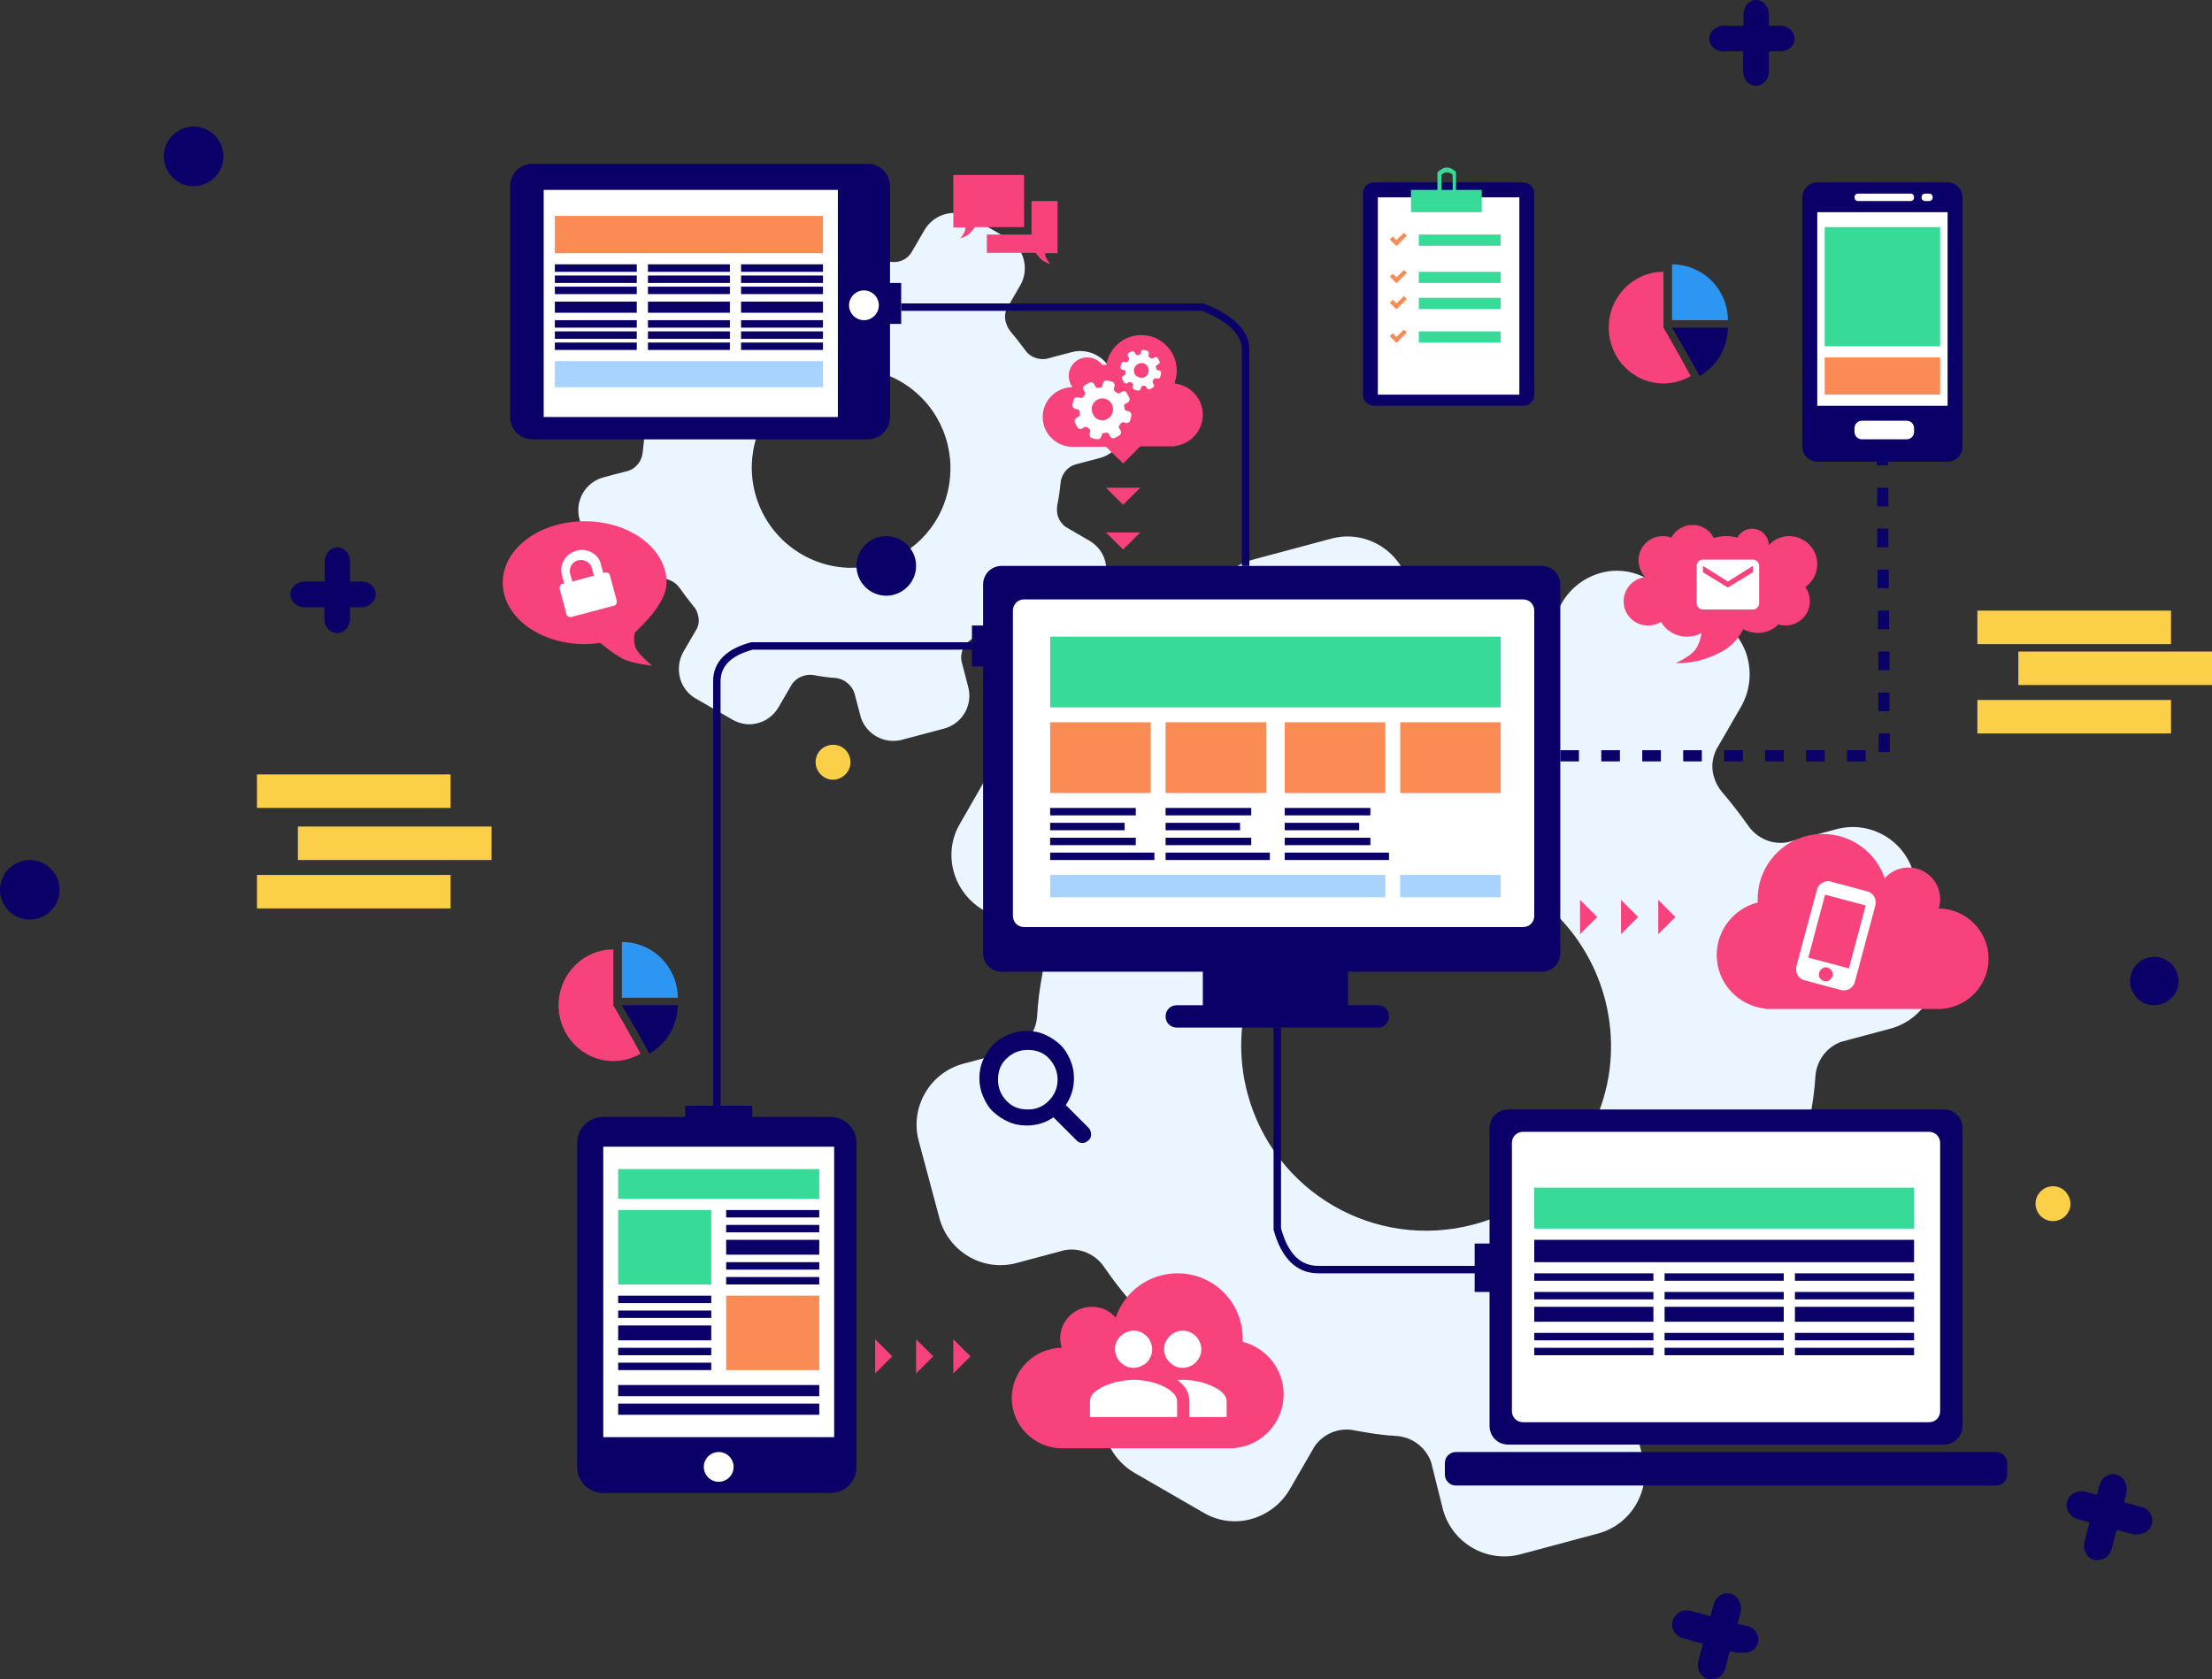 <?xml version="1.0" encoding="utf-8"?>
<!-- Generator: Adobe Illustrator 23.0.2, SVG Export Plug-In . SVG Version: 6.00 Build 0)  -->
<svg version="1.1" id="Layer_1" xmlns="http://www.w3.org/2000/svg" xmlns:xlink="http://www.w3.org/1999/xlink" x="0px" y="0px"
	 viewBox="0 0 594 451" style="enable-background:new 0 0 594 451;" xml:space="preserve">
<rect x="0" y="0" width="594" height="451" fill="#333333" stroke="none"/>
<style type="text/css">
	.st0{fill:#EBF5FF;}
	.st1{fill:#2C96F2;}
	.st2{fill:#0A0068;}
	.st3{fill-rule:evenodd;clip-rule:evenodd;fill:#0A0068;}
	.st4{fill-rule:evenodd;clip-rule:evenodd;fill:#FFFFFF;}
	.st5{fill-rule:evenodd;clip-rule:evenodd;fill:#A8D2FF;}
	.st6{fill:#FCCF48;}
	.st7{fill-rule:evenodd;clip-rule:evenodd;fill:#FA8B55;}
	.st8{fill:#FA8B55;}
	.st9{fill-rule:evenodd;clip-rule:evenodd;fill:#37DA96;}
	.st10{fill:#F8427B;}
	.st11{fill:#FFFFFF;}
</style>
<path id="Combined-Shape" class="st0" d="M387.5,405.5c2.5,9,11.7,14.3,20.7,12l20.9-5.6c9-2.4,14.4-11.7,12-20.7l-3.4-12.8
	c-0.8-4.1,1-8.3,4.4-10.7c3.1-2.1,6.1-4.5,9-7c3.1-2.8,7.6-3.4,11.4-1.6l11.6,6.7c3.9,2.3,8.5,2.9,12.8,1.7c4.3-1.2,8-4,10.3-7.9
	l10.9-18.7c4.6-8.1,1.8-18.5-6.2-23.3l-11.5-6.6c-2.1-1.4-3.6-3.5-4.2-5.9c-0.4-1.6-0.5-3.2-0.2-4.7c0.7-3.7,1.3-7.5,1.5-11.3
	c0.3-4.2,3-7.9,7-9.3l13.1-3.5c9-2.4,14.4-11.7,11.9-20.7l-5.6-20.9c-2.4-9-11.7-14.4-20.7-12l-13.1,3.5c-4.1,0.8-8.3-1-10.7-4.5
	c-2.2-3.1-4.5-6.1-7-9c-1-1.2-1.8-2.7-2.2-4.2c-0.7-2.4-0.4-4.9,0.7-7.2l6.7-11.6c2.2-3.9,2.8-8.5,1.7-12.9c-1.1-4.4-4-8.1-7.9-10.3
	l-18.8-10.9c-3.9-2.3-8.5-2.9-12.8-1.7c-4.3,1.2-8,4-10.3,7.9l-6.7,11.5c-2.3,3.5-6.5,5.3-10.6,4.6c-3.7-0.7-7.5-1.2-11.3-1.4
	c-4.2-0.3-7.8-3.1-9.2-7l-3.5-12.9c-2.5-9-11.8-14.4-20.8-11.9l-20.9,5.6c-9,2.4-14.3,11.5-12.1,20.5l3.5,12.9
	c0.8,4.1-1,8.3-4.4,10.7c-3.2,2.1-6.2,4.4-9,6.9c-3.2,2.8-7.7,3.4-11.4,1.5l-11.4-6.6c-8.1-4.6-18.4-1.9-23.1,6.2l-10.8,18.8
	c-2.3,3.9-2.9,8.5-1.7,12.9c1.2,4.3,4,8,7.9,10.3l11.6,6.7c3.4,2.4,5,6.5,4.3,10.6c-0.7,3.7-1.2,7.5-1.4,11.3c-0.3,4.2-3,7.9-7,9.3
	l-12.8,3.4c-9,2.4-14.4,11.7-12,20.7l5.6,20.9c2.5,9,11.8,14.4,20.8,11.9l12.7-3.4c4.1-0.8,8.3,1,10.7,4.5c2.1,3.1,4.5,6.2,6.9,9
	c2.8,3.1,3.4,7.6,1.6,11.4l-6.7,11.5c-4.6,8.1-1.8,18.5,6.2,23.3l18.7,10.8c3.9,2.3,8.5,2.9,12.8,1.7c4.3-1.2,8-4,10.3-7.9l6.7-11.6
	c2.4-3.5,6.7-5.2,10.8-4.3c3.7,0.7,7.5,1.3,11.3,1.5c4.2,0.3,7.8,3.1,9.2,7L387.5,405.5z M395.7,328.9c-26.5,7-53.6-8.7-60.7-35.2
	c-5.2-19.4,1.8-40.1,17.7-52.3c15.9-12.2,37.7-13.6,55.1-3.5c17.4,10.1,27,29.7,24.4,49.6C429.5,307.4,415.1,323.8,395.7,328.9z
	 M231.2,192.8c1.6,4.6,6.4,7.1,11,5.9l11.3-3c4.9-1.3,7.8-6.3,6.5-11.2l-1.8-6.9c-0.4-2.2,0.5-4.4,2.4-5.7c1.6-1.2,3.3-2.5,4.8-3.8
	c1.7-1.4,4.1-1.8,6.1-0.8l6.2,3.6c4.4,2.5,9.9,1,12.5-3.3l5.7-9.9c1.2-2.1,1.5-4.5,0.9-6.9c-0.6-2.4-2.2-4.4-4.3-5.6l-6.2-3.6
	c-1.1-0.7-1.9-1.9-2.3-3.2c-0.2-0.8-0.2-1.7-0.1-2.6c0.4-2,0.7-4,0.9-6.1c0.2-2.2,1.7-4.2,3.8-4.9l6.8-1.8c4.8-1.3,7.7-6.4,6.4-11.2
	l-2.9-10.9c-1.4-4.8-6.4-7.6-11.2-6.3l-6.8,1.8c-2.2,0.3-4.5-0.6-5.7-2.5c-1.2-1.6-2.5-3.3-3.8-4.8c-0.5-0.7-1-1.4-1.2-2.3
	c-0.5-1.3-0.4-2.7,0.2-4l3.6-6.2c1.2-2.1,1.5-4.6,0.9-6.9c-0.6-2.3-2.1-4.3-4.2-5.6l-9.9-5.7c-4.4-2.5-9.9-1-12.5,3.3l-3.6,6.2
	c-1.2,1.9-3.5,2.8-5.7,2.4c-2-0.4-4-0.6-6-0.8c-2.2-0.2-4.1-1.7-4.9-3.8l-1.9-6.9c-1.4-4.9-6.4-7.7-11.2-6.4l-11.2,3
	c-4.8,1.3-7.7,6.3-6.4,11.2l1.9,6.9c0.3,2.2-0.6,4.4-2.4,5.7c-1.7,1.1-3.4,2.4-4.9,3.7c-1.7,1.5-4.1,1.8-6.1,0.8l-6.2-3.6
	c-2.1-1.2-4.6-1.6-6.9-0.9s-4.3,2.2-5.5,4.3l-5.7,9.9c-1.2,2.1-1.6,4.6-0.9,6.9c0.6,2.4,2.1,4.4,4.2,5.6l6.2,3.6
	c1.1,0.7,1.9,1.9,2.2,3.2c0.2,0.8,0.2,1.7,0.1,2.6c-0.4,2-0.6,4.1-0.8,6.1c-0.2,2.3-1.6,4.2-3.7,5l-6.8,1.8
	c-4.9,1.3-7.8,6.3-6.5,11.2l2.9,10.9c0.5,2.5,2.1,4.7,4.2,6c2.2,1.3,4.8,1.7,7.3,1l6.8-1.8c2.2-0.4,4.4,0.6,5.7,2.4
	c1.2,1.7,2.4,3.3,3.7,4.9c0.6,0.6,1,1.4,1.2,2.3c0.4,1.3,0.3,2.7-0.3,3.8l-3.6,6.2c-1.2,2.1-1.5,4.6-0.9,7c0.6,2.3,2.1,4.3,4.2,5.5
	l9.9,5.7c2.1,1.2,4.6,1.6,6.9,0.9c2.3-0.6,4.3-2.2,5.5-4.3l3.6-6.2c1.3-1.8,3.5-2.7,5.7-2.4c2,0.4,4.1,0.7,6.1,0.8
	c2.2,0.3,4.1,1.8,4.9,3.9L231.2,192.8z M235.5,151.6c-14.2,3.8-28.8-4.7-32.7-19c-2.8-10.5,0.9-21.6,9.5-28.2
	c8.6-6.6,20.3-7.3,29.6-1.9c9.4,5.5,14.5,16,13.1,26.8S246,148.8,235.5,151.6z"/>
<path class="st1" d="M449,71v15h15c0-4-1.6-7.8-4.4-10.6C456.8,72.6,453,71,449,71z M167,253v15h15c0-4-1.6-7.8-4.4-10.6
	C174.8,254.6,171,253,167,253z"/>
<path class="st2" d="M449,88c0,0,4.7,7.9,7.4,13c4.7-2.7,7.5-7.6,7.6-13H449z M167,270c0,0,4.7,7.9,7.4,13c4.7-2.7,7.5-7.6,7.6-13
	H167z"/>
<path class="st3" d="M239,76h3v11h-3v25c0,3.3-2.7,6-6,6h-90c-3.3,0-6-2.7-6-6V50c0-3.3,2.7-6,6-6h90c3.3,0,6,2.7,6,6V76z"/>
<path class="st4" d="M146,51h79v61h-79V51z M232,86c-2.2,0-4-1.8-4-4s1.8-4,4-4s4,1.8,4,4S234.2,86,232,86z"/>
<path class="st3" d="M264,179h-3v-11h3v-11c0-2.8,2.2-5,5-5h145c2.8,0,5,2.2,5,5v99c0,2.8-2.2,5-5,5h-52v9h8c1.7,0,3,1.3,3,3
	s-1.3,3-3,3h-54c-1.7,0-3-1.3-3-3s1.3-3,3-3h7v-9h-54c-2.8,0-5-2.2-5-5V179z"/>
<path class="st4" d="M275,161h134c1.7,0,3,1.3,3,3v82c0,1.7-1.3,3-3,3H275c-1.7,0-3-1.3-3-3v-82C272,162.3,273.3,161,275,161z"/>
<path class="st5" d="M149,97h72v7h-72V97z M282,235h90v6h-90V235z M376,235h27v6h-27V235z"/>
<path class="st6" d="M69,208h52v9H69V208z M80,222h52v9H80V222z M69,235h52v9H69V235z M531,164h52v9h-52V164z M542,175h52v9h-52V175
	z M531,188h52v9h-52V188z M221.1,208.6c-2.2-1.5-2.7-4.4-1.3-6.5s4.4-2.7,6.5-1.3c2.2,1.5,2.7,4.4,1.3,6.5
	C226.1,209.5,223.2,210.1,221.1,208.6z M555.2,325.9c-1.5,2.2-4.4,2.7-6.5,1.3c-2.2-1.5-2.7-4.4-1.3-6.5c1.5-2.2,4.4-2.7,6.5-1.3
	c1,0.7,1.7,1.8,2,3C556.2,323.6,555.9,324.9,555.2,325.9z"/>
<path class="st2" d="M281.6,295.7c1.6-1.6,2.4-3.5,2.4-5.7s-0.8-4.1-2.3-5.7s-3.4-2.3-5.7-2.3s-4.1,0.8-5.7,2.3s-2.3,3.4-2.3,5.7
	s0.8,4.1,2.3,5.7s3.4,2.3,5.7,2.3S280.1,297.2,281.6,295.7z M293,304.7c0,0.6-0.2,1.2-0.7,1.6s-1,0.7-1.6,0.7
	c-0.6,0-1.2-0.2-1.6-0.7l-6.2-6.2c-2.2,1.5-4.5,2.2-7.2,2.2c-1.7,0-3.4-0.3-4.9-1c-1.6-0.7-2.9-1.6-4.1-2.7s-2-2.5-2.7-4.1
	c-0.7-1.6-1-3.2-1-4.9c0-1.7,0.3-3.4,1-4.9c0.7-1.6,1.6-2.9,2.7-4.1s2.5-2,4.1-2.7c1.6-0.7,3.2-1,4.9-1c1.7,0,3.4,0.3,4.9,1
	c1.6,0.7,2.9,1.6,4.1,2.7s2,2.5,2.7,4.1c0.7,1.6,1,3.2,1,4.9c0,2.6-0.7,5-2.2,7.2l6.2,6.2C292.8,303.5,293,304.1,293,304.7z"/>
<path class="st3" d="M184,300v-3h18v3h21c3.9,0,7,3.1,7,7v87c0,3.9-3.1,7-7,7h-61c-3.9,0-7-3.1-7-7v-87c0-3.9,3.1-7,7-7H184z"/>
<path class="st4" d="M162,308h62v78h-62V308z M193,398c-2.2,0-4-1.8-4-4s1.8-4,4-4s4,1.8,4,4S195.2,398,193,398z"/>
<path class="st3" d="M400,347h-4v-13h4v-31c0-2.8,2.2-5,5-5h117c2.8,0,5,2.2,5,5v80c0,2.8-2.2,5-5,5H405c-2.8,0-5-2.2-5-5V347z
	 M391,390h145c1.7,0,3,1.3,3,3v3c0,1.7-1.3,3-3,3H391c-1.7,0-3-1.3-3-3v-3C388,391.3,389.3,390,391,390z"/>
<path class="st4" d="M409,304h109c1.7,0,3,1.3,3,3v72c0,1.7-1.3,3-3,3H409c-1.7,0-3-1.3-3-3v-72C406,305.3,407.3,304,409,304z"/>
<path class="st2" d="M572,263.5c0,2.6,1.6,5,4,6c2.4,1,5.2,0.4,7.1-1.4c1.9-1.9,2.4-4.7,1.4-7.1c-1-2.4-3.4-4-6-4
	c-1.7,0-3.4,0.7-4.6,1.9C572.7,260.1,572,261.8,572,263.5z M238,160c4.4,0,8-3.6,8-8s-3.6-8-8-8s-8,3.6-8,8S233.6,160,238,160z
	 M8,247c4.4,0,8-3.6,8-8s-3.6-8-8-8s-8,3.6-8,8S3.6,247,8,247z M52,50c4.4,0,8-3.6,8-8s-3.6-8-8-8s-8,3.6-8,8S47.6,50,52,50z
	 M87.2,163.1h-5.3c-2.2,0-3.9-1.5-3.9-3.5c0-1.9,1.8-3.4,3.9-3.4h5.3v-5.3c0-2.2,1.5-3.9,3.4-3.9s3.4,1.8,3.4,3.9v5.3h3
	c2.2,0,3.9,1.5,3.9,3.4c0,1.9-1.8,3.5-3.9,3.5h-3v3.1c0,1.1-0.4,2.1-1.1,2.8c-0.7,0.7-1.6,1.1-2.5,1c-1.8,0-3.3-1.7-3.3-3.8V163.1z
	 M468.2,13.8h-5.3c-2.2,0-3.9-1.5-3.9-3.4s1.8-3.5,3.9-3.5h5.3v-3c0-2.2,1.5-3.9,3.4-3.9c1.9,0,3.4,1.8,3.4,3.9v3h3
	c2.2,0,3.9,1.5,3.9,3.5s-1.8,3.4-3.9,3.4h-3v5.4c0,1.1-0.4,2.1-1.1,2.8s-1.6,1.1-2.5,1c-1.8,0-3.3-1.7-3.3-3.8V13.8z M568.4,410.9
	l-1.4,5.3c-0.5,1.7-2,2.8-3.6,2.8c-0.3,0.1-0.7,0.1-1,0c-1-0.3-1.8-0.9-2.3-1.9c-0.5-0.9-0.6-2.1-0.3-3.1l1.3-5.1l-3.2-0.9
	c-2.1-0.6-3.4-2.7-2.8-4.7c0.6-2,2.8-3.2,5-2.6l3,0.8l0.7-2.6c0.6-2.1,2.6-3.4,4.6-2.8s3.1,2.8,2.6,5l-0.6,2.4l4.7,1.3
	c1,0.2,1.9,0.9,2.4,1.8c0.5,0.9,0.6,1.9,0.3,2.9c-0.5,1.6-2.1,2.6-3.8,2.6c-0.4,0.1-0.7,0.1-1.1,0L568.4,410.9z M464.5,443.5
	l-1.2,4.7c-0.5,1.7-2,2.8-3.6,2.8c-0.3,0.1-0.7,0.1-1,0c-1-0.3-1.8-0.9-2.3-1.9s-0.6-2.1-0.3-3.1l1.2-4.5l-5.4-1.5
	c-2.1-0.6-3.3-2.7-2.7-4.7c0.6-2,2.8-3.2,4.9-2.6l5.2,1.4l0.9-3.2c0.6-2.1,2.6-3.4,4.6-2.8s3.1,2.8,2.6,5l-0.8,3l2.3,0.6
	c2.1,0.3,3.5,2.1,3.3,4.1c-0.3,2-2.2,3.4-4.3,3.1c-0.4,0-0.7,0-1.1,0L464.5,443.5z M149,71h22v2h-22V71z M149,74h22v2h-22V74z
	 M149,77h22v2h-22V77z M149,86h22v2h-22V86z M149,89h22v2h-22V89z M149,92h22v2h-22V92z M149,81h22v3h-22V81z M174,71h22v2h-22V71z
	 M174,74h22v2h-22V74z M174,77h22v2h-22V77z M174,86h22v2h-22V86z M174,89h22v2h-22V89z M174,92h22v2h-22V92z M174,81h22v3h-22V81z
	 M199,71h22v2h-22V71z M199,74h22v2h-22V74z M199,77h22v2h-22V77z M199,86h22v2h-22V86z M199,89h22v2h-22V89z M199,92h22v2h-22V92z
	 M199,81h22v3h-22V81z M282,217h23v2h-23V217z M282,225h23v2h-23V225z M282,229h28v2h-28V229z M282,221h20v2h-20V221z M313,217h23v2
	h-23V217z M313,225h23v2h-23V225z M313,229h28v2h-28V229z M313,221h20v2h-20V221z M345,217h23v2h-23V217z M345,225h23v2h-23V225z
	 M345,229h28v2h-28V229z M345,221h20v2h-20V221z M195,325h25v2h-25V325z M195,329h25v2h-25V329z M195,339h25v2h-25V339z M195,343h25
	v2h-25V343z M195,333h25v4h-25V333z M166,348h25v2h-25V348z M166,352h25v2h-25V352z M166,362h25v2h-25V362z M166,366h25v2h-25V366z
	 M166,356h25v4h-25V356z M166,372h54v3h-54V372z M166,377h54v3h-54V377z M412,333h102v6H412V333z M412,342h32v2h-32V342z M412,347
	h32v2h-32V347z M412,358h32v2h-32V358z M412,362h32v2h-32V362z M412,351h32v4h-32V351z M447,342h32v2h-32V342z M447,347h32v2h-32
	V347z M447,358h32v2h-32V358z M447,362h32v2h-32V362z M447,351h32v4h-32V351z M482,342h32v2h-32V342z M482,347h32v2h-32V347z
	 M482,358h32v2h-32V358z M482,362h32v2h-32V362z M482,351h32v4h-32V351z"/>
<path class="st3" d="M488,49h35c2.2,0,4,1.8,4,4v67c0,2.2-1.8,4-4,4h-35c-2.2,0-4-1.8-4-4V53C484,50.8,485.8,49,488,49z"/>
<path class="st4" d="M488,57h35v52h-35V57z M500,113h12c1.1,0,2,0.9,2,2v1c0,1.1-0.9,2-2,2h-12c-1.1,0-2-0.9-2-2v-1
	C498,113.9,498.9,113,500,113z M499,52h14c0.6,0,1,0.4,1,1s-0.4,1-1,1h-14c-0.6,0-1-0.4-1-1S498.4,52,499,52z M517,52h1
	c0.6,0,1,0.4,1,1s-0.4,1-1,1h-1c-0.6,0-1-0.4-1-1S516.4,52,517,52z"/>
<path class="st7" d="M149,58h72v10h-72V58z M282,194h27v19h-27V194z M313,194h27v19h-27V194z M345,194h27v19h-27V194z M376,194h27
	v19h-27V194z M195,348h25v20h-25V348z M490,96h31v10h-31V96z"/>
<path class="st3" d="M369,49h40c1.7,0,3,1.3,3,3v54c0,1.7-1.3,3-3,3h-40c-1.7,0-3-1.3-3-3V52C366,50.3,367.3,49,369,49z"/>
<rect x="370" y="53" class="st4" width="38" height="53"/>
<path class="st8" d="M377.6,63.1c0.1,0.1,0.1,0.1,0.1,0.2c0,0.1,0,0.1-0.1,0.2l-2.4,2.4c-0.1,0.1-0.1,0.1-0.2,0.1
	c-0.1,0-0.1,0-0.2-0.1l-1.4-1.4c-0.1-0.1-0.1-0.1-0.1-0.2c0-0.1,0-0.1,0.1-0.2l0.4-0.4c0.1-0.1,0.1-0.1,0.2-0.1s0.1,0,0.2,0.1
	l0.8,0.8l1.8-1.8c0.1-0.1,0.1-0.1,0.2-0.1s0.1,0,0.2,0.1L377.6,63.1z M377.6,73.1c0.1,0.1,0.1,0.1,0.1,0.2c0,0.1,0,0.1-0.1,0.2
	l-2.4,2.4c-0.1,0.1-0.1,0.1-0.2,0.1c-0.1,0-0.1,0-0.2-0.1l-1.4-1.4c-0.1-0.1-0.1-0.1-0.1-0.2c0-0.1,0-0.1,0.1-0.2l0.4-0.4
	c0.1-0.1,0.1-0.1,0.2-0.1s0.1,0,0.2,0.1l0.8,0.8l1.8-1.8c0.1-0.1,0.1-0.1,0.2-0.1s0.1,0,0.2,0.1L377.6,73.1z M377.6,80.1
	c0.1,0.1,0.1,0.1,0.1,0.2s0,0.1-0.1,0.2l-2.4,2.4c-0.1,0.1-0.1,0.1-0.2,0.1c-0.1,0-0.1,0-0.2-0.1l-1.4-1.4c-0.1-0.1-0.1-0.1-0.1-0.2
	s0-0.1,0.1-0.2l0.4-0.4c0.1-0.1,0.1-0.1,0.2-0.1s0.1,0,0.2,0.1l0.8,0.8l1.8-1.8c0.1-0.1,0.1-0.1,0.2-0.1s0.1,0,0.2,0.1L377.6,80.1z
	 M377.6,89.1c0.1,0.1,0.1,0.1,0.1,0.2s0,0.1-0.1,0.2l-2.4,2.4c-0.1,0.1-0.1,0.1-0.2,0.1c-0.1,0-0.1,0-0.2-0.1l-1.4-1.4
	c-0.1-0.1-0.1-0.1-0.1-0.2s0-0.1,0.1-0.2l0.4-0.4c0.1-0.1,0.1-0.1,0.2-0.1s0.1,0,0.2,0.1l0.8,0.8l1.8-1.8c0.1-0.1,0.1-0.1,0.2-0.1
	s0.1,0,0.2,0.1L377.6,89.1z"/>
<path class="st9" d="M282,171h121v19H282V171z M166,325h25v20h-25V325z M166,314h54v8h-54V314z M412,319h102v11H412V319z M490,61h31
	v32h-31V61z M381,63h22v3h-22V63z M381,73h22v3h-22V73z M381,80h22v3h-22V80z M381,89h22v3h-22V89z M386,51v-4.7
	c0.8-0.8,1.7-1.3,2.5-1.3c0.8,0,1.7,0.4,2.5,1.2V51h6.9v6h-19v-6H386z M387,51h3.1v-4.1c-0.5-0.4-1-0.6-1.5-0.6s-1,0.2-1.5,0.6V51z"
	/>
<path class="st2" d="M333.5,94c0-4.1-3.5-7.6-10.7-10.5H242v-2h81.2l0.2,0.1c8,3.1,12.1,7.3,12.1,12.4v58h-2V94z M261,174.5h-58.9
	c-5.8,1.6-8.6,4.4-8.6,8.5v115h-2V183c0-5.2,3.5-8.7,10.2-10.5l0.1,0H261V174.5z M344,276v53.9c1.9,6.9,5.2,10.1,10,10.1h44v2h-44
	c-5.8,0-9.9-4-12-11.7l0-0.1V276H344z"/>
<path id="Path-37" class="st2" d="M419,204.5h5v-3h-5V204.5z M430,204.5h5v-3h-5V204.5z M441,204.5h5v-3h-5V204.5z M452,204.5h5v-3
	h-5V204.5z M463,204.5h5v-3h-5V204.5z M474,204.5h5v-3h-5V204.5z M485,204.5h5v-3h-5V204.5z M496,204.5h5v-3h-5V204.5z M507.5,202
	l0-5l-3,0l0,5L507.5,202z M507.4,191l0-5l-3,0l0,5L507.4,191z M507.4,180l0-5l-3,0l0,5L507.4,180z M507.3,169l0-5l-3,0l0,5
	L507.3,169z M507.2,158l0-5l-3,0l0,5L507.2,158z M507.1,147l0-5l-3,0l0,5L507.1,147z M507.1,136l0-5l-3,0l0,5L507.1,136z M507,125
	l0-1l-3,0l0,1L507,125z"/>
<path class="st10" d="M446.7,73c-8.1,0-14.7,6.7-14.7,15s6.6,15,14.7,15c2.6,0,5.1-0.7,7.3-2c-2.7-5.1-7.3-13-7.3-13V73z M164.7,255
	c-8.1,0-14.7,6.7-14.7,15s6.6,15,14.7,15c2.6,0,5.1-0.7,7.3-2c-2.7-5.1-7.3-13-7.3-13V255z M157,173c-12.2,0-22-7.4-22-16.5
	s9.8-16.5,22-16.5s22,7.4,22,16.5c0,3.6-2.8,8-8.5,13.4c-0.4,1.7-0.2,3.2,0.3,4.3s2,2.6,4.3,4.6c-3.4-0.4-5.9-1-7.5-1.7
	s-3.7-2.2-6.4-4.4C159.4,172.9,158,173,157,173z M265,63h12v-9h7v14h-3.3c-0.1,0.4,0,0.8,0.2,1.2s0.6,1,1.1,1.7
	c-0.9-0.3-1.6-0.6-2.1-1s-1.1-1-1.8-2H265V63z M256,47h19v14h-13.2c-0.7,1-1.3,1.6-1.8,2s-1.2,0.7-2.1,1c0.6-0.7,0.9-1.3,1.1-1.7
	s0.3-0.9,0.2-1.2H256V47z M297,120h-8.5v0c-0.2,0-0.3,0-0.5,0c-4.4,0-8-3.6-8-8c0-4.4,3.6-8,8-8c-0.6-0.8-1-1.9-1-3c0-2.8,2.2-5,5-5
	c1.6,0,3.1,0.8,4,2h1.1c0.7-4.5,4.6-8,9.4-8c5.2,0,9.5,4.3,9.5,9.5c0,1.1-0.2,2.1-0.5,3v0.5c4.2,0.5,7.5,4.1,7.5,8.4
	s-3.3,7.9-7.5,8.4v0.1h-9.3l-4.6,4.6L297,120z M297,131h9.2l-4.6,4.6L297,131z M297,143h9.2l-4.6,4.6L297,143z M472,242.4
	c0-0.3,0-0.6,0-0.9c0-9.7,7.8-17.5,17.5-17.5c7.7,0,14.3,5,16.6,11.9c1.6-1.8,3.9-2.9,6.4-2.9c4.7,0,8.5,3.8,8.5,8.5
	c0,0.9-0.1,1.7-0.4,2.5c7.4,0.1,13.4,6.1,13.4,13.5c0,7.3-5.8,13.2-13,13.5v0h-47v-0.1c-7.3-0.8-13-6.9-13-14.4
	C461,249.7,465.7,244,472,242.4z M445.3,241.7l4.6,4.6l-4.6,4.6V241.7z M435.3,241.7l4.6,4.6l-4.6,4.6V241.7z M424.3,241.7l4.6,4.6
	l-4.6,4.6V241.7z M333.7,360.4c6.3,1.6,11,7.3,11,14.1c0,7.5-5.7,13.7-13,14.4v0.1h-47v0c-7.2-0.3-13-6.2-13-13.5
	c0-7.4,6-13.4,13.4-13.5c-0.2-0.8-0.4-1.6-0.4-2.5c0-4.7,3.8-8.5,8.5-8.5c2.6,0,4.9,1.1,6.4,2.9c2.3-6.9,8.9-11.9,16.6-11.9
	c9.7,0,17.5,7.8,17.5,17.5C333.7,359.8,333.7,360.1,333.7,360.4z M256,359.7l4.6,4.6l-4.6,4.6V359.7z M246,359.7l4.6,4.6l-4.6,4.6
	V359.7z M235,359.7l4.6,4.6l-4.6,4.6V359.7z M456.9,170c-1.2,0.7-2.5,1-3.9,1c-3,0-5.6-1.6-7-4c-1,0.7-2.2,1-3.5,1
	c-3.6,0-6.5-2.9-6.5-6.5c0-3.4,2.6-6.1,5.8-6.5c-1.1-1.2-1.8-2.8-1.8-4.5c0-3.6,2.9-6.5,6.5-6.5c0.8,0,1.6,0.1,2.3,0.4
	c1.1-2,3.2-3.4,5.7-3.4c2.5,0,4.7,1.4,5.7,3.5c1-0.3,2.1-0.5,3.3-0.5c1,0,2.1,0.1,3,0.4c0.8-1.4,2.3-2.4,4-2.4c2.5,0,4.4,2,4.5,4.4
	c1.4-1.5,3.3-2.4,5.5-2.4c4.1,0,7.5,3.4,7.5,7.5c0,2.6-1.3,4.8-3.2,6.2c0.8,1.1,1.2,2.4,1.2,3.8c0,3.6-2.9,6.5-6.5,6.5
	c-0.7,0-1.3-0.1-1.9-0.3c-1.4,1.4-3.4,2.3-5.6,2.3c-1.4,0-2.7-0.4-3.9-1c-1.4,2.9-3.7,5.2-7.1,6.7c-3.6,1.7-7.2,2.5-11,2.4
	c3.2-1.5,5.2-3,5.9-4.7C456.5,172.2,456.8,171,456.9,170z"/>
<path class="st11" d="M153.7,156.2l5.8-1.6l-0.6-2.1c-0.2-0.8-0.7-1.3-1.4-1.7s-1.5-0.5-2.3-0.3c-0.8,0.2-1.4,0.7-1.8,1.4
	s-0.5,1.4-0.3,2.2L153.7,156.2z M163.8,154.6l1.8,6.7c0.1,0.3,0,0.6-0.1,0.9c-0.2,0.3-0.4,0.5-0.7,0.5l-11.3,3
	c-0.3,0.1-0.6,0-0.9-0.1c-0.3-0.2-0.5-0.4-0.5-0.7l-1.8-6.7c-0.1-0.3,0-0.6,0.1-0.9c0.2-0.3,0.4-0.5,0.7-0.5l0.4-0.1l-0.6-2.2
	c-0.4-1.4-0.2-2.8,0.6-4.1c0.8-1.3,1.9-2.1,3.3-2.5c1.4-0.4,2.8-0.2,4.1,0.5c1.3,0.7,2.2,1.8,2.5,3.3l0.6,2.2l0.4-0.1
	c0.3-0.1,0.6,0,0.9,0.1C163.6,154,163.7,154.3,163.8,154.6z M295.7,117.3c-0.1,0.5-0.7,0.8-1.2,0.7l-1.2-0.3
	c-0.5-0.1-0.8-0.7-0.7-1.2l0.2-0.7c0-0.2-0.1-0.5-0.3-0.6c-0.2-0.1-0.4-0.3-0.5-0.4c-0.2-0.2-0.4-0.2-0.7-0.1l-0.7,0.4
	c-0.2,0.1-0.5,0.2-0.7,0.1c-0.3-0.1-0.5-0.2-0.6-0.5l-0.6-1.1c-0.3-0.5-0.1-1.1,0.4-1.4l0.7-0.4c0.1-0.1,0.2-0.2,0.2-0.3
	c0-0.1,0-0.2,0-0.3c0-0.2-0.1-0.4-0.1-0.7c0-0.2-0.2-0.5-0.4-0.5l-0.8-0.2c-0.5-0.1-0.8-0.7-0.7-1.2l0.3-1.2
	c0.1-0.5,0.7-0.8,1.2-0.7l0.8,0.2c0.2,0,0.5-0.1,0.6-0.3c0.1-0.2,0.3-0.4,0.4-0.5c0.1-0.1,0.1-0.2,0.1-0.2c0-0.1,0-0.3,0-0.4
	l-0.4-0.7c-0.1-0.2-0.2-0.5-0.1-0.8c0.1-0.3,0.2-0.5,0.5-0.6l1.1-0.6c0.2-0.1,0.5-0.2,0.7-0.1c0.3,0.1,0.5,0.2,0.6,0.5l0.4,0.7
	c0.1,0.2,0.4,0.3,0.6,0.3c0.2,0,0.4-0.1,0.7-0.1c0.2,0,0.5-0.2,0.5-0.4l0.2-0.8c0.1-0.5,0.7-0.8,1.2-0.7l1.2,0.3
	c0.5,0.1,0.8,0.7,0.7,1.2l-0.2,0.8c0,0.2,0.1,0.5,0.3,0.6c0.2,0.1,0.4,0.3,0.5,0.4c0.2,0.2,0.4,0.2,0.7,0.1l0.7-0.4
	c0.5-0.3,1.1-0.1,1.3,0.4l0.6,1.1c0.1,0.2,0.2,0.5,0.1,0.8c-0.1,0.3-0.2,0.5-0.5,0.6l-0.7,0.4c-0.2,0.1-0.3,0.4-0.2,0.6
	c0,0.2,0.1,0.4,0.1,0.7c0,0.2,0.2,0.5,0.4,0.5l0.7,0.2c0.5,0.1,0.8,0.7,0.7,1.2l-0.3,1.2c-0.1,0.5-0.7,0.8-1.2,0.7l-0.7-0.2
	c-0.2,0-0.5,0.1-0.6,0.3c-0.1,0.2-0.3,0.4-0.4,0.5c-0.2,0.2-0.2,0.4-0.1,0.7l0.4,0.7c0.3,0.5,0.1,1.1-0.4,1.4l-1.1,0.6
	c-0.2,0.1-0.5,0.2-0.7,0.1c-0.3-0.1-0.5-0.2-0.6-0.5l-0.4-0.7c-0.1-0.2-0.4-0.3-0.6-0.3c-0.2,0-0.4,0.1-0.7,0.1
	c-0.2,0-0.5,0.2-0.5,0.4L295.7,117.3z M295.3,112.8c1.5,0.4,3.1-0.5,3.5-2.1c0.3-1.1-0.1-2.3-1-3.1c-0.9-0.7-2.2-0.8-3.2-0.2
	s-1.6,1.7-1.4,2.9S294.1,112.5,295.3,112.8z M306.3,104.5c-0.1,0.3-0.5,0.5-0.8,0.4l-0.8-0.2c-0.4-0.1-0.6-0.5-0.5-0.8l0.1-0.5
	c0-0.2,0-0.3-0.2-0.4c-0.1-0.1-0.2-0.2-0.4-0.3c-0.1-0.1-0.3-0.1-0.5-0.1l-0.5,0.3c-0.3,0.2-0.7,0.1-0.9-0.3l-0.4-0.7
	c-0.1-0.2-0.1-0.3-0.1-0.5c0-0.2,0.2-0.3,0.3-0.4l0.5-0.3c0.1-0.1,0.1-0.1,0.2-0.2c0-0.1,0-0.1,0-0.2c0-0.2-0.1-0.3-0.1-0.5
	c0-0.2-0.1-0.3-0.3-0.4l-0.5-0.1c-0.4-0.1-0.6-0.5-0.5-0.8l0.2-0.8c0.1-0.4,0.5-0.6,0.8-0.5l0.5,0.1c0.2,0,0.3,0,0.4-0.2
	c0.1-0.1,0.2-0.2,0.3-0.4c0,0,0.1-0.1,0.1-0.2c0-0.1,0-0.2,0-0.3l-0.3-0.5c-0.1-0.2-0.1-0.3-0.1-0.5c0-0.2,0.2-0.3,0.3-0.4l0.7-0.4
	c0.3-0.2,0.7-0.1,0.9,0.3l0.3,0.5c0.1,0.1,0.3,0.2,0.4,0.2c0.1,0,0.3,0,0.5-0.1c0.2,0,0.3-0.1,0.4-0.3l0.1-0.5
	c0.1-0.4,0.5-0.6,0.8-0.5l0.8,0.2c0.4,0.1,0.6,0.5,0.5,0.8l-0.1,0.5c0,0.2,0,0.3,0.2,0.4c0.1,0.1,0.3,0.2,0.4,0.3
	c0.1,0.1,0.3,0.1,0.5,0.1l0.5-0.3c0.2-0.1,0.3-0.1,0.5-0.1c0.2,0,0.3,0.2,0.4,0.3l0.4,0.7c0.1,0.2,0.1,0.3,0.1,0.5
	c0,0.2-0.2,0.3-0.3,0.4l-0.5,0.3c-0.1,0.1-0.1,0.1-0.2,0.2c0,0.1,0,0.1,0,0.2c0,0.2,0,0.3,0.1,0.5c0,0.2,0.1,0.3,0.3,0.4l0.5,0.1
	c0.4,0.1,0.6,0.5,0.5,0.8l-0.2,0.8c0,0.2-0.2,0.4-0.3,0.5c-0.2,0.1-0.4,0.1-0.5,0.1l-0.5-0.1c-0.2,0-0.3,0-0.4,0.2
	c-0.1,0.1-0.2,0.2-0.3,0.4c0,0-0.1,0.1-0.1,0.2c0,0.1,0,0.2,0,0.3l0.3,0.5c0.1,0.2,0.1,0.3,0.1,0.5c0,0.2-0.2,0.3-0.3,0.4l-0.7,0.4
	c-0.2,0.1-0.3,0.1-0.5,0.1c-0.2,0-0.3-0.2-0.4-0.3l-0.3-0.5c-0.1-0.1-0.3-0.2-0.4-0.2c-0.2,0-0.3,0-0.5,0.1c-0.2,0-0.3,0.1-0.4,0.3
	L306.3,104.5z M306,101.4c1.1,0.3,2.2-0.4,2.4-1.4c0.2-0.8-0.1-1.6-0.7-2.1c-0.6-0.5-1.5-0.5-2.2-0.1c-0.7,0.4-1.1,1.2-1,2
	C304.6,100.6,305.2,101.2,306,101.4z M496.5,260.1l4.5-16.9l-10.9-2.9l-4.5,16.9L496.5,260.1z M489.8,263.5c0.5,0.1,1,0.1,1.4-0.2
	s0.7-0.6,0.9-1.1c0.1-0.5,0.1-1-0.2-1.4c-0.3-0.5-0.6-0.7-1.1-0.9s-1-0.1-1.4,0.2c-0.5,0.3-0.7,0.6-0.9,1.2c-0.1,0.5-0.1,1,0.2,1.4
	C488.9,263,489.2,263.3,489.8,263.5z M501.4,239.4c0.5,0.1,1,0.4,1.4,0.8c0.4,0.4,0.7,0.9,0.8,1.4s0.1,1.1,0,1.6l-5.5,20.5
	c-0.1,0.5-0.4,1-0.8,1.4c-0.4,0.4-0.9,0.7-1.4,0.8s-1.1,0.2-1.6,0l-9.7-2.6c-0.5-0.1-1-0.4-1.4-0.8c-0.4-0.4-0.7-0.9-0.8-1.4
	c-0.1-0.5-0.1-1.1,0-1.6l5.5-20.5c0.1-0.5,0.4-1,0.8-1.4s0.9-0.7,1.4-0.8c0.5-0.2,1.1-0.2,1.6,0L501.4,239.4z M317.6,370.6
	c1.4,0,3,0.2,4.8,0.6c1.9,0.5,3.5,1.2,4.8,2c1.4,1,2.2,2,2.2,3.2v4.2h-10v-4.2c0-2.3-1.1-4.2-3.3-5.8
	C316.5,370.7,317,370.6,317.6,370.6z M304.4,370.6c1.4,0,3,0.2,4.8,0.6c1.9,0.5,3.5,1.2,4.7,2c1.4,1,2.2,2,2.2,3.2v4.2h-23.4v-4.2
	c0-1.2,0.7-2.3,2.2-3.2c1.2-0.8,2.8-1.5,4.8-2C301.3,370.9,302.9,370.6,304.4,370.6z M304.4,367.4c-0.9,0-1.7-0.2-2.5-0.7
	s-1.4-1.1-1.8-1.8s-0.7-1.6-0.7-2.5c0-0.9,0.2-1.7,0.7-2.5s1.1-1.4,1.8-1.8s1.6-0.7,2.5-0.7c0.9,0,1.7,0.2,2.5,0.7s1.4,1.1,1.8,1.8
	c0.4,0.8,0.7,1.6,0.7,2.5c0,0.9-0.2,1.7-0.7,2.5c-0.4,0.8-1,1.4-1.8,1.8S305.2,367.4,304.4,367.4z M317.6,367.4
	c-0.9,0-1.7-0.2-2.5-0.7s-1.4-1.1-1.8-1.8s-0.7-1.6-0.7-2.5c0-0.9,0.2-1.7,0.7-2.5s1.1-1.4,1.8-1.8s1.6-0.7,2.5-0.7
	c0.9,0,1.7,0.2,2.5,0.7s1.4,1.1,1.8,1.8s0.7,1.6,0.7,2.5c0,0.9-0.2,1.7-0.7,2.5s-1.1,1.4-1.8,1.8S318.5,367.4,317.6,367.4z
	 M470.7,153.7V152l-6.7,4.2l-6.7-4.2v1.7l6.7,4.1L470.7,153.7z M470.7,150.3c0.5,0,0.8,0.2,1.2,0.5c0.3,0.3,0.5,0.7,0.5,1.2v10
	c0,0.5-0.2,0.8-0.5,1.2c-0.3,0.3-0.7,0.5-1.2,0.5h-13.4c-0.5,0-0.8-0.2-1.2-0.5c-0.3-0.3-0.5-0.7-0.5-1.2v-10c0-0.5,0.2-0.8,0.5-1.2
	c0.3-0.3,0.7-0.5,1.2-0.5H470.7z"/>
</svg>
